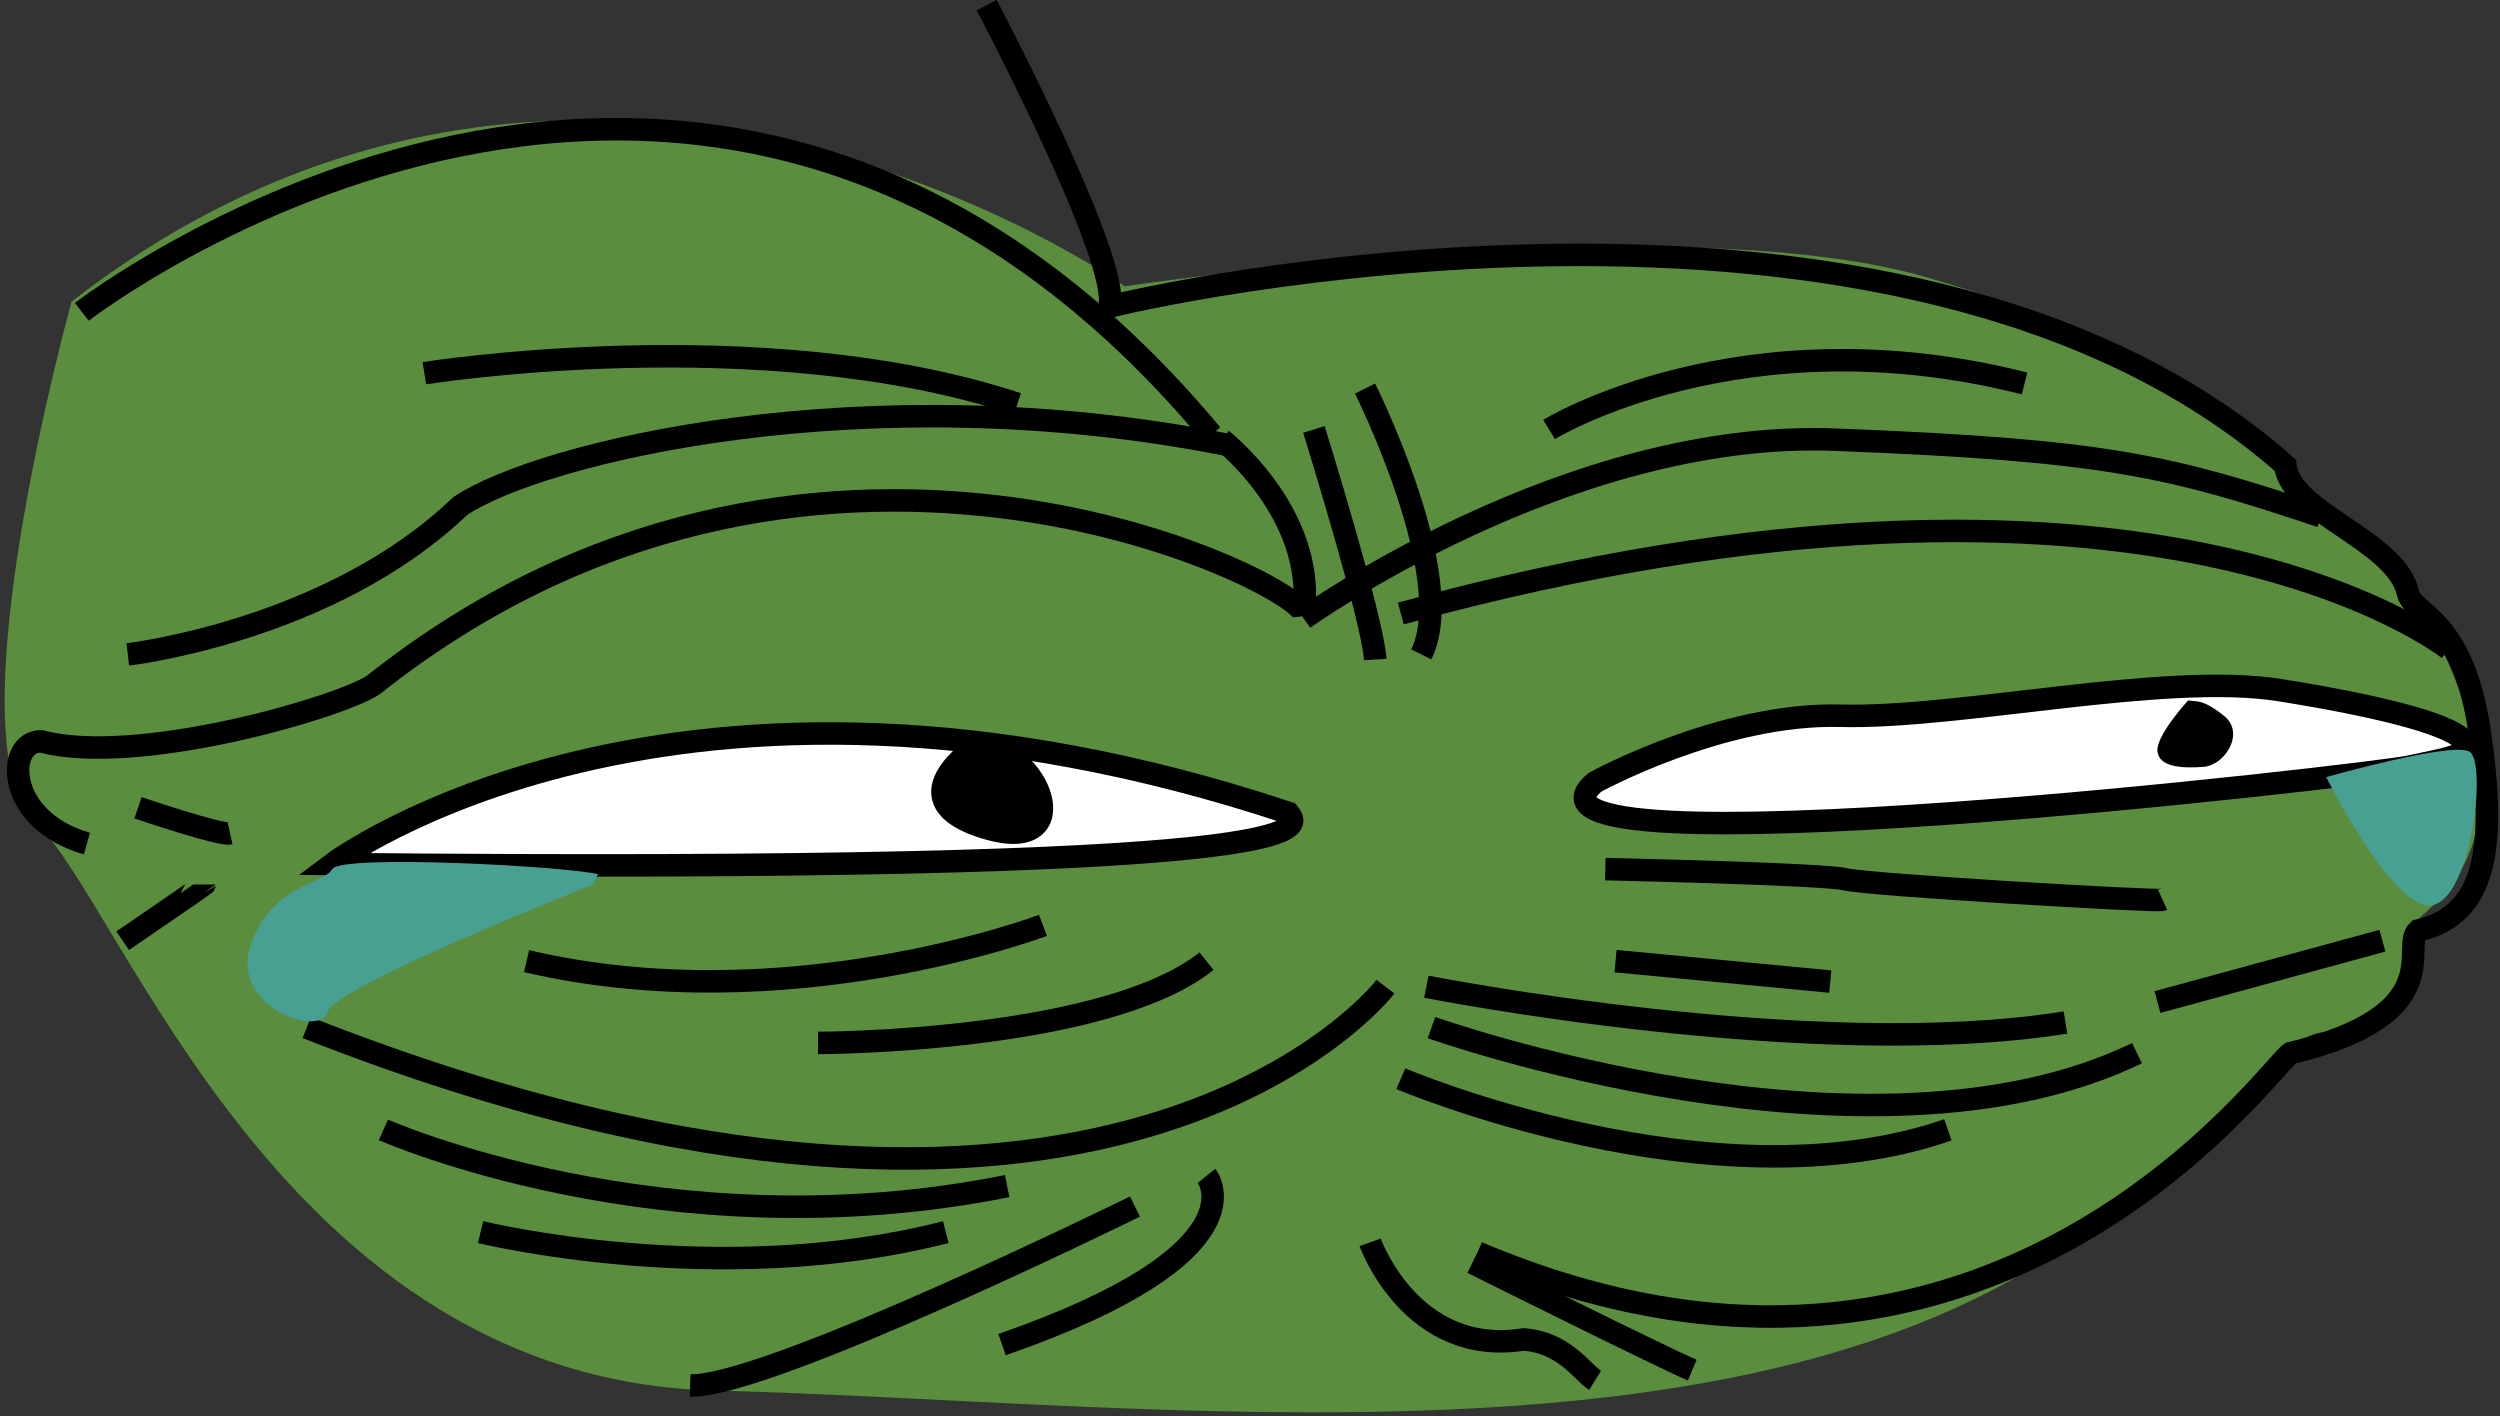 <svg id="kekEyes" class="eyes" xmlns="http://www.w3.org/2000/svg" viewBox="0 0 489 277" width="489" height="277"
	 style="
		--eye-ball-color: #000000;
		--eye-back-color: #ffffff;
		--skin-color: #5a8d3e;
		--crying-water-color: #48a093;
	"><rect x="0" y="0" width="489" height="277" fill="#333333" stroke="none"/>>
	<style>
		tspan { white-space:pre }
		.kekEyes-shp0 { fill: #5a8d3e }
		.kekEyes-shp1 { fill: none;stroke: #000000;stroke-width: 4.4 } 
		.kekEyes-shp2 { fill: #ffffff;stroke: #000000;stroke-width: 4.4 }
		.kekEyes-shp3 { fill: #000000;stroke: #000000;stroke-width: 4.4 }
		.kekEyes-shp4 { fill: #000000 }
		.kekEyes-shp5 { fill: #48a093 }
	</style>
	<path id="Layer 1" class="kekEyes-shp0" d="M14 59C14 59 -10 145.45 7 161C24 176.55 55 269.95 140 272C225 274.05 347.5 291.45 413 237C478.5 182.55 442.5 214.45 449 205C455.5 195.55 468.5 213.45 471 182C473 177.55 500.5 166.95 473 118C464 106.05 451.5 101.45 449 96C446.5 90.55 425.5 67.95 376 54C326.5 40.05 220 56 220 56C220 56 114.5 -19.05 14 59Z" />
	<path id="Shape 13" class="kekEyes-shp1" d="M16 61C16 61 138 -33.55 237 85" />
	<path id="Shape 14" class="kekEyes-shp1" d="" />
	<path id="Shape 15" class="kekEyes-shp1" d="M193 1C193 1 219.33 50.96 217 60C221.33 58.7 371 23.96 447 91C448 100.37 468.67 105.63 471 116C472 120.37 481.67 120.63 485 143C488.33 165.37 486.5 178.95 473 182C469.5 185.05 479.5 198.45 448 206C444 208.55 389 287.45 289 245" />
	<path id="Shape 16" class="kekEyes-shp1" d="M257 84C257 84 268.5 120.95 269 129" />
	<path id="Shape 17" class="kekEyes-shp1" d="" />
	<path id="Shape 18" class="kekEyes-shp1" d="M267 76C267 76 285.5 112.95 278 128" />
	<path id="Shape 19" class="kekEyes-shp1" d="M303 84C303 84 340.5 60.95 396 75" />
	<path id="Shape 20" class="kekEyes-shp1" d="M83 73C83 73 149 62.45 199 79" />
	<path id="Shape 21" class="kekEyes-shp1" d="M25 128C25 128 64.5 123.45 90 99C105.5 88.55 169 72.95 240 87" />
	<path id="Shape 22" class="kekEyes-shp1" d="" />
	<path id="Shape 23" class="kekEyes-shp1" d="M239 86C239 86 257.5 100.45 255 120C252.5 113.05 158 66.45 73 134C66 138.55 26.5 149.95 8 145C1 145.05 1 160.45 17 165" />
	<path id="Shape 24" class="kekEyes-shp1" d="" />
	<path id="Shape 25" class="kekEyes-shp1" d="M255 121C255 121 306.5 83.95 359 86C411.5 88.05 424 90.95 454 101" />
	<path id="Shape 26" class="kekEyes-shp1" d="M479 127C479 127 420.5 79.95 274 120" />
	<path id="Shape 27" class="kekEyes-shp1" d="M204 181C204 181 154 199.95 103 188" />
	<path id="Shape 28" class="kekEyes-shp1" d="" />
	<path id="Shape 29" class="kekEyes-shp1" d="M160 204C160 204 216 203.95 236 188" />
	<path id="Shape 30" class="kekEyes-shp1" d="M279 193C279 193 354.5 207.95 404 200" />
	<path id="Shape 31" class="kekEyes-shp1" d="M271 193C271 193 217.5 262.95 60 201" />
	<path id="Shape 32" class="kekEyes-shp1" d="M75 221C75 221 130 245.45 197 232" />
	<path id="Shape 33" class="kekEyes-shp1" d="M94 241C94 241 140.5 252.45 185 241" />
	<path id="Shape 34" class="kekEyes-shp1" d="M280 201C280 201 365.5 231.45 418 206" />
	<path id="Shape 35" class="kekEyes-shp1" d="M274 211C274 211 335 236.95 381 221" />
	<path id="Shape 36" class="kekEyes-shp1" d="M268 243C268 243 276 265.45 298 262C306 262.55 309.5 268.45 312 270" />
	<path id="Shape 37" class="kekEyes-shp1" d="M222 236C222 236 150 271.45 135 271" />
	<path id="Shape 38" class="kekEyes-shp1" d="M236 230C236 230 248 244.95 196 263" />
	<path id="Shape 39" class="kekEyes-shp1" d="M288 247C288 247 325 265.45 331 268" />
	<path id="Shape 40" class="kekEyes-shp1" d="M27 158C27 158 43 163.45 45 163" />
	<path id="Shape 41" class="kekEyes-shp1" d="M40 173C40 173.05 24 184 24 184" />
	<path id="Shape 42" class="kekEyes-shp1" d="" />
	<path id="Shape 43" class="kekEyes-shp1" d="M314 170C314 170 357 170.95 361 172C365 173.05 422 176.45 423 176" />
	<path id="Shape 44" class="kekEyes-shp1" d="M316 188L358 192" />
	<path id="Shape 45" class="kekEyes-shp1" d="M466 184L422 196" />
	<path id="Shape 46" class="kekEyes-shp2" d="M65 169C65 169 131.5 118.95 252 159C254.5 162.05 261.5 170.95 65 169Z" />
	<path id="Shape 47" class="kekEyes-shp3" d="M191 146C191 146 174.75 156.61 193 162C211.25 167.39 203.5 146.11 191 146Z" />
	<path id="Shape 48" class="kekEyes-shp2" d="M312 153C312 153 336.8 139.38 360 140C383.2 140.62 423.4 131.38 446 135C468.6 138.62 480 142.18 482 145C484 147.82 477.4 148.58 471 150C464.6 151.42 289.4 171.98 312 153Z" />
	<path id="Shape 49" class="kekEyes-shp2" d="" />
	<path id="Shape 50" class="kekEyes-shp2" d="" />
	<path id="Shape 51" class="kekEyes-shp4" d="M428 137C428 137 421.62 143.93 422 147C422.37 150.07 426.81 150.31 431 150C435.19 149.69 439.25 143.37 435 140C430.75 136.63 429.69 137.31 428 137Z" />
	<path id="Shape 53" class="kekEyes-shp5" d="M455 152C455 152 468.5 178.95 476 177C483.5 175.05 486.5 148.95 483 147C479.5 145.05 455 152 455 152Z" />
	<path id="Shape 52" class="kekEyes-shp5" d="M116 173C116 173 65.33 192.96 64 198C62.67 203.04 45 196.96 49 185C53 173.04 63.33 172.96 65 170C66.67 167.04 111 169.45 117 171" />
</svg>
